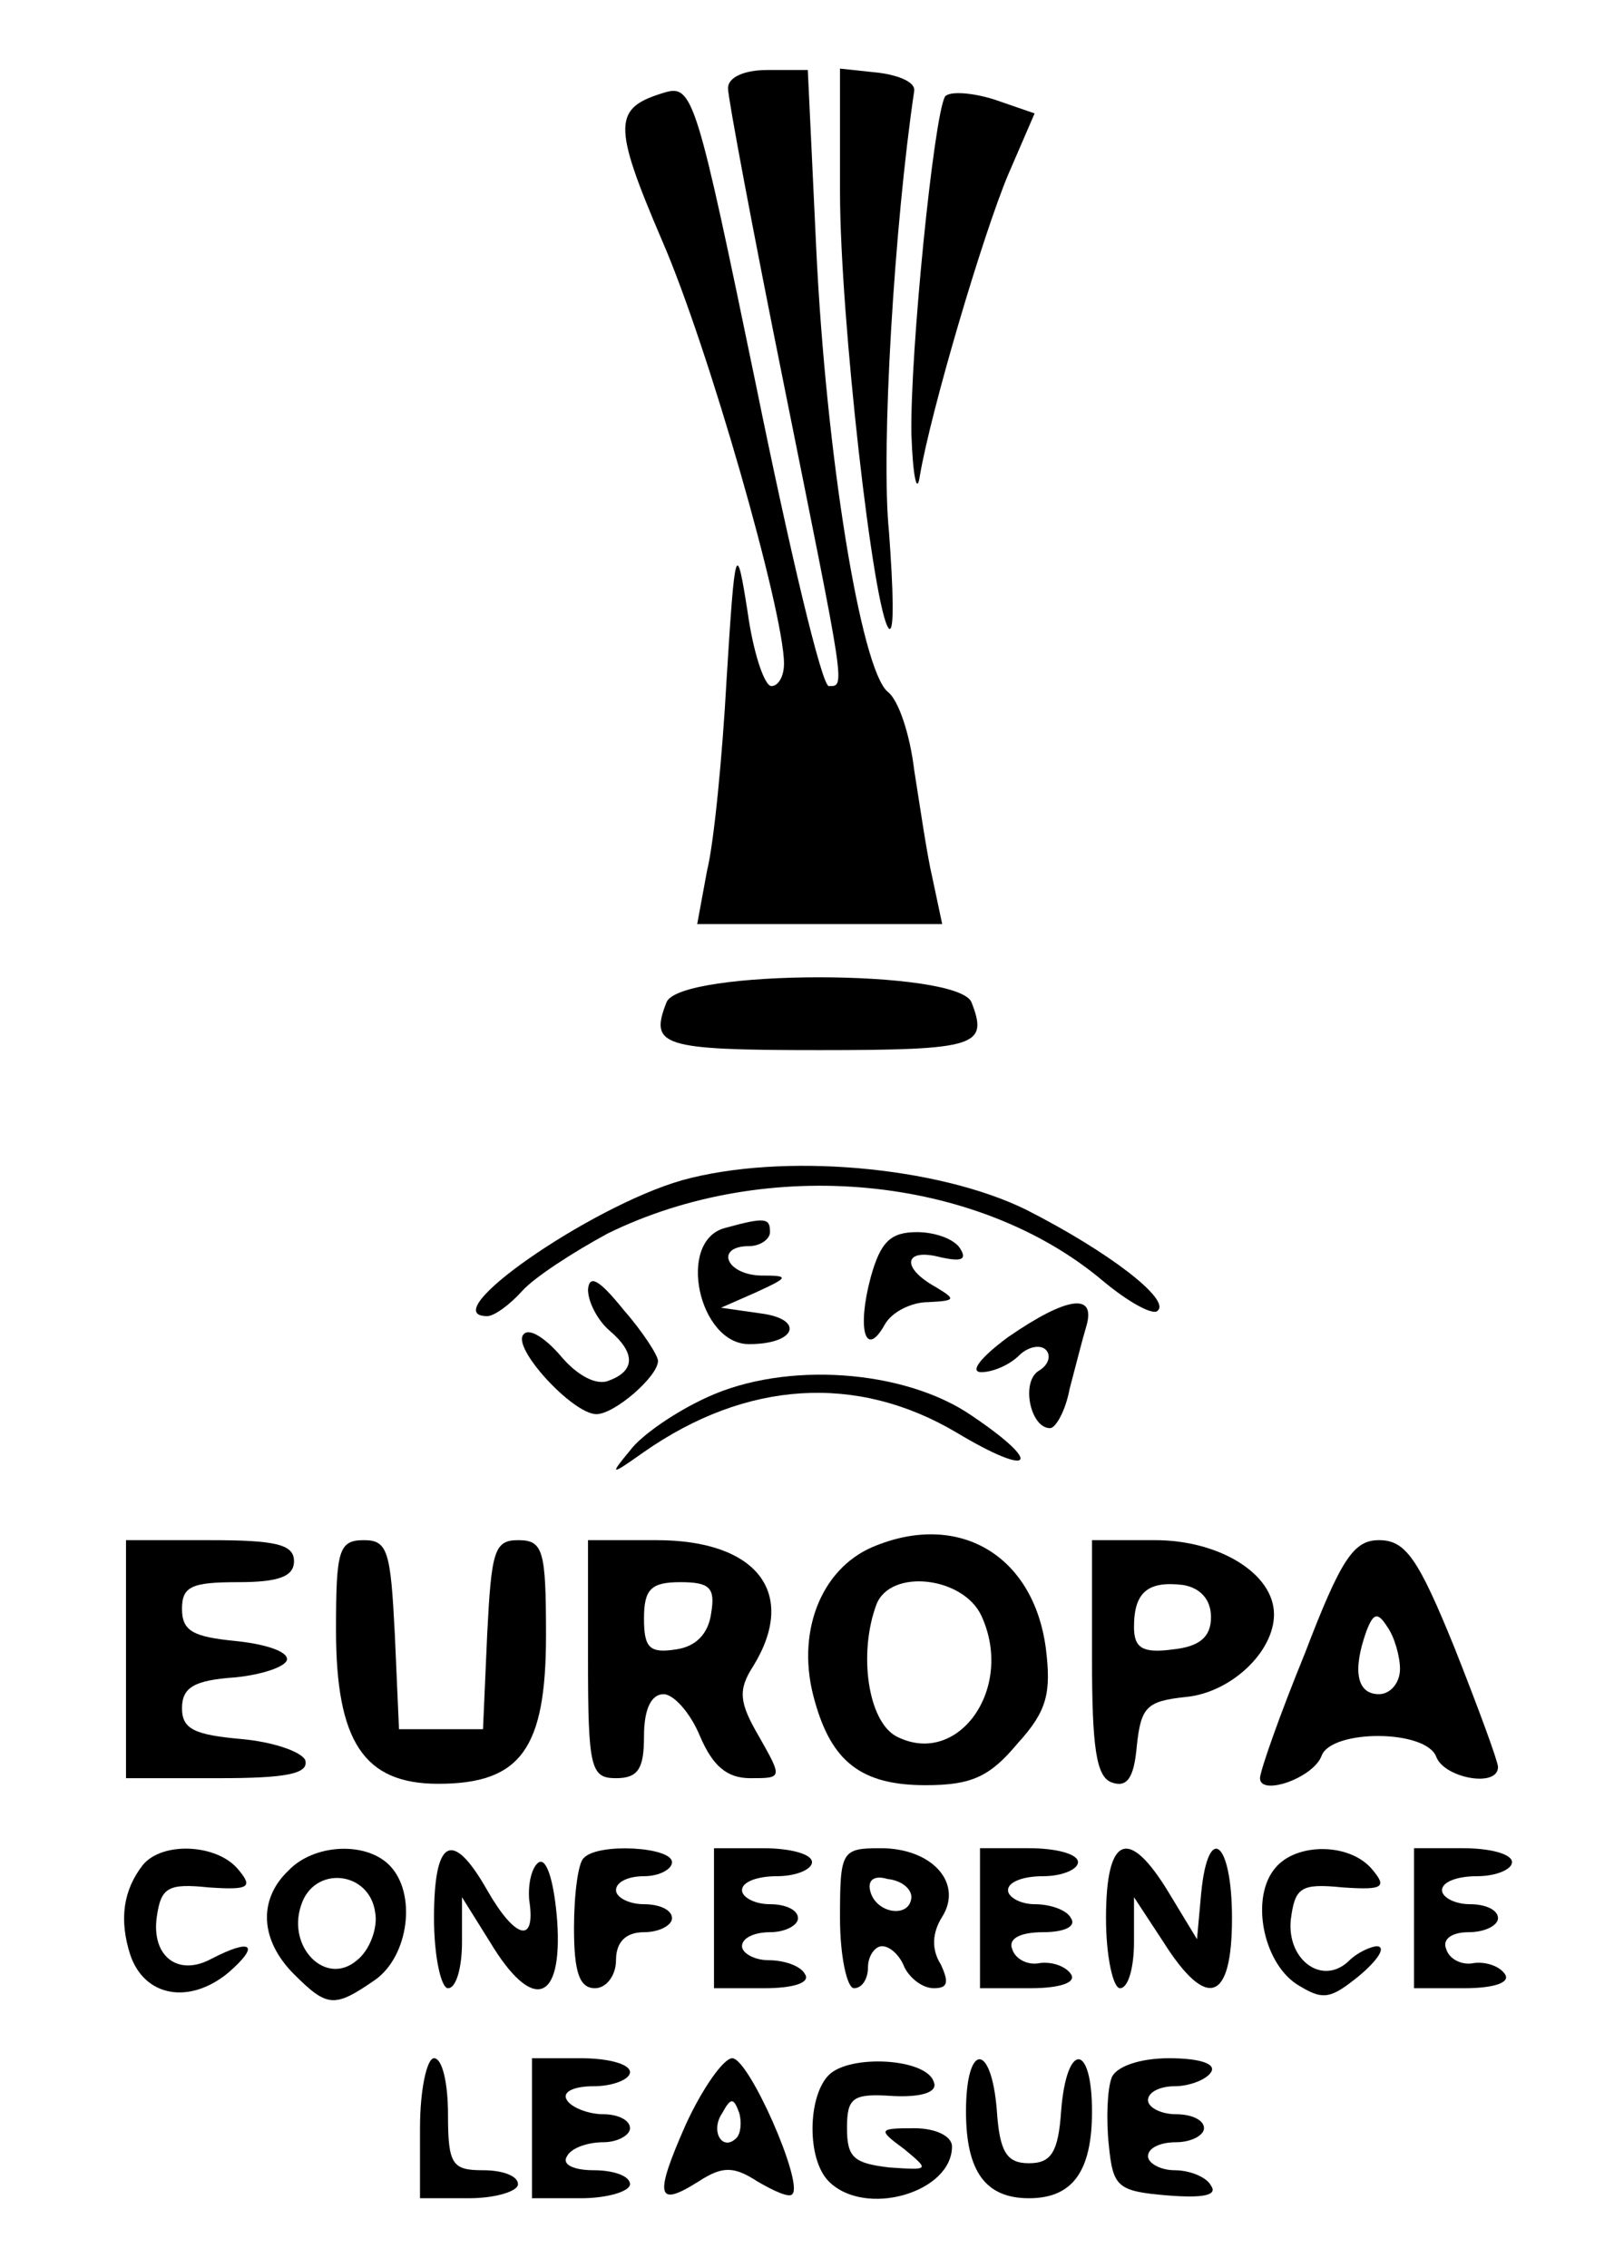 <?xml version="1.0" standalone="no"?>
<!DOCTYPE svg PUBLIC "-//W3C//DTD SVG 20010904//EN"
 "http://www.w3.org/TR/2001/REC-SVG-20010904/DTD/svg10.dtd">
<svg version="1.0" xmlns="http://www.w3.org/2000/svg"
 width="116pt" height="162pt" viewBox="0 0 116 162"
 preserveAspectRatio="xMidYMid meet">

<g transform="translate(0,162) scale(0.1,-0.1)"
fill="#000000" stroke="none">
<path d="M520 1557 c0 -7 18 -103 40 -212 44 -219 44 -215 32 -215 -5 0 -28
97 -52 215 -42 203 -45 215 -65 209 -37 -11 -38 -22 -2 -106 33 -76 87 -265
87 -302 0 -9 -4 -16 -9 -16 -5 0 -13 24 -17 53 -8 51 -9 49 -15 -48 -3 -55 -9
-117 -14 -137 l-7 -38 87 0 88 0 -7 33 c-4 17 -9 52 -13 77 -3 25 -11 50 -19
56 -19 16 -44 169 -51 317 l-6 127 -29 0 c-16 0 -28 -5 -28 -13z"/>
<path d="M600 1483 c0 -89 24 -301 35 -312 4 -3 3 28 0 69 -6 59 4 221 18 315
1 6 -10 11 -25 13 l-28 3 0 -88z"/>
<path d="M675 1551 c-8 -14 -25 -183 -24 -241 1 -30 4 -44 6 -30 8 47 45 172
63 215 l19 44 -29 10 c-16 5 -32 6 -35 2z"/>
<path d="M476 904 c-12 -31 -4 -34 109 -34 113 0 121 3 109 34 -9 24 -209 24
-218 0z"/>
<path d="M487 777 c-66 -19 -178 -97 -139 -97 5 0 16 8 25 18 9 10 37 28 61
41 114 56 264 42 354 -34 18 -15 36 -25 39 -21 9 8 -35 42 -94 72 -63 31 -174
41 -246 21z"/>
<path d="M518 743 c-35 -9 -19 -83 17 -83 34 0 40 18 8 22 l-28 4 25 11 c24
11 24 12 3 12 -25 1 -32 21 -8 21 8 0 15 5 15 10 0 10 -3 11 -32 3z"/>
<path d="M622 708 c-10 -37 -4 -59 10 -34 5 9 19 16 31 16 20 1 20 2 5 11 -25
14 -22 28 4 21 14 -3 19 -2 14 6 -4 7 -18 12 -31 12 -19 0 -26 -7 -33 -32z"/>
<path d="M420 699 c0 -9 7 -22 15 -29 19 -16 19 -29 0 -36 -9 -4 -23 4 -34 17
-11 13 -23 21 -27 16 -9 -9 35 -57 52 -57 13 0 44 27 44 38 0 4 -11 21 -25 37
-17 21 -24 25 -25 14z"/>
<path d="M720 665 c-19 -14 -28 -25 -19 -25 8 0 20 5 27 12 6 6 15 8 19 4 4
-4 2 -11 -5 -15 -13 -8 -6 -41 8 -41 4 0 11 12 14 28 4 15 9 35 12 45 7 24
-14 21 -56 -8z"/>
<path d="M505 622 c-22 -10 -47 -27 -55 -38 -15 -18 -14 -18 10 -1 73 51 152
56 223 14 55 -33 63 -23 11 12 -48 33 -133 39 -189 13z"/>
<path d="M623 515 c-37 -16 -55 -62 -41 -110 12 -43 33 -60 79 -60 33 0 46 6
66 30 21 23 24 36 20 68 -9 67 -63 98 -124 72z m78 -49 c24 -52 -17 -109 -61
-86 -20 11 -27 59 -14 94 10 26 62 20 75 -8z"/>
<path d="M90 435 l0 -85 66 0 c48 0 65 3 62 13 -3 6 -23 13 -46 15 -33 3 -42
7 -42 22 0 15 9 20 38 22 20 2 37 8 37 13 0 6 -17 11 -37 13 -30 3 -38 7 -38
23 0 16 7 19 40 19 29 0 40 4 40 15 0 12 -13 15 -60 15 l-60 0 0 -85z"/>
<path d="M240 456 c0 -80 20 -110 73 -110 59 0 77 25 77 106 0 61 -2 68 -20
68 -17 0 -19 -8 -22 -67 l-3 -68 -30 0 -30 0 -3 68 c-3 59 -5 67 -22 67 -18 0
-20 -7 -20 -64z"/>
<path d="M420 435 c0 -78 2 -85 20 -85 16 0 20 7 20 30 0 19 5 30 14 30 7 0
19 -13 26 -30 9 -21 19 -30 36 -30 23 0 23 0 6 30 -14 24 -15 33 -4 50 32 52
3 90 -69 90 l-49 0 0 -85z m88 33 c-2 -15 -11 -24 -25 -26 -19 -3 -23 1 -23
22 0 21 5 26 26 26 21 0 25 -4 22 -22z"/>
<path d="M780 436 c0 -64 3 -85 14 -89 11 -4 16 3 18 26 3 28 7 32 35 35 32 3
63 32 63 59 0 29 -39 53 -85 53 l-45 0 0 -84z m85 29 c0 -14 -8 -21 -27 -23
-22 -3 -28 1 -28 16 0 25 10 33 35 30 12 -2 20 -10 20 -23z"/>
<path d="M932 439 c-18 -44 -32 -84 -32 -89 0 -13 38 0 44 16 7 19 75 19 82
-1 6 -15 44 -22 44 -7 0 4 -14 42 -31 85 -26 64 -35 77 -54 77 -18 0 -27 -13
-53 -81z m68 -11 c0 -10 -7 -18 -15 -18 -16 0 -19 17 -9 45 5 13 8 14 15 3 5
-7 9 -21 9 -30z"/>
<path d="M102 288 c-14 -18 -17 -39 -9 -64 10 -30 42 -36 70 -13 23 20 17 25
-12 10 -24 -13 -43 2 -39 30 3 21 8 24 37 21 29 -2 32 0 21 13 -15 18 -54 20
-68 3z"/>
<path d="M206 284 c-22 -21 -20 -50 4 -74 24 -24 29 -24 58 -4 24 17 30 62 10
82 -17 17 -54 15 -72 -4z m62 -30 c2 -11 -4 -27 -13 -34 -22 -19 -50 9 -40 39
9 29 49 25 53 -5z"/>
<path d="M310 250 c0 -27 5 -50 10 -50 6 0 10 15 10 33 l0 32 20 -32 c30 -50
52 -44 48 15 -2 26 -7 45 -13 42 -5 -3 -8 -15 -7 -27 5 -32 -10 -28 -30 7 -25
44 -38 37 -38 -20z"/>
<path d="M417 293 c-4 -3 -7 -26 -7 -50 0 -32 4 -43 15 -43 8 0 15 9 15 20 0
13 7 20 20 20 11 0 20 5 20 10 0 6 -9 10 -20 10 -11 0 -20 5 -20 10 0 6 9 10
20 10 11 0 20 5 20 10 0 11 -53 14 -63 3z"/>
<path d="M510 250 l0 -50 36 0 c21 0 33 4 29 10 -3 6 -15 10 -26 10 -10 0 -19
5 -19 10 0 6 9 10 20 10 11 0 20 5 20 10 0 6 -9 10 -20 10 -11 0 -20 5 -20 10
0 6 11 10 25 10 14 0 25 5 25 10 0 6 -16 10 -35 10 l-35 0 0 -50z"/>
<path d="M600 250 c0 -27 5 -50 10 -50 6 0 10 7 10 15 0 8 5 15 10 15 6 0 13
-7 16 -15 4 -8 13 -15 21 -15 10 0 11 4 5 17 -7 11 -6 23 1 34 15 24 -7 49
-44 49 -28 0 -29 -2 -29 -50z m51 15 c-1 -15 -24 -12 -29 3 -3 9 2 13 12 10
10 -1 17 -7 17 -13z"/>
<path d="M700 250 l0 -50 36 0 c21 0 33 4 29 10 -4 6 -14 9 -22 8 -9 -2 -18 3
-20 10 -3 7 5 12 22 12 15 0 24 4 20 10 -3 6 -15 10 -26 10 -10 0 -19 5 -19
10 0 6 11 10 25 10 14 0 25 5 25 10 0 6 -16 10 -35 10 l-35 0 0 -50z"/>
<path d="M790 250 c0 -27 5 -50 10 -50 6 0 10 15 10 33 l0 32 21 -32 c31 -49
49 -43 49 17 0 55 -17 69 -22 18 l-3 -33 -20 33 c-29 48 -45 41 -45 -18z"/>
<path d="M911 286 c-18 -21 -9 -67 15 -83 19 -12 24 -11 45 6 13 11 19 20 13
21 -5 0 -15 -5 -20 -10 -19 -19 -45 0 -42 29 3 23 7 26 37 23 29 -2 32 0 21
13 -16 19 -54 19 -69 1z"/>
<path d="M1010 250 l0 -50 36 0 c21 0 33 4 29 10 -4 6 -14 9 -22 8 -9 -2 -18
3 -20 10 -3 7 4 12 16 12 12 0 21 5 21 10 0 6 -9 10 -20 10 -11 0 -20 5 -20
10 0 6 11 10 25 10 14 0 25 5 25 10 0 6 -16 10 -35 10 l-35 0 0 -50z"/>
<path d="M300 100 l0 -50 35 0 c19 0 35 5 35 10 0 6 -11 10 -25 10 -22 0 -25
4 -25 40 0 22 -4 40 -10 40 -5 0 -10 -22 -10 -50z"/>
<path d="M380 100 l0 -50 35 0 c19 0 35 5 35 10 0 6 -12 10 -26 10 -14 0 -23
4 -19 10 3 6 15 10 26 10 10 0 19 5 19 10 0 6 -9 10 -19 10 -11 0 -23 5 -26
10 -4 6 5 10 19 10 14 0 26 5 26 10 0 6 -16 10 -35 10 l-35 0 0 -50z"/>
<path d="M490 103 c-23 -52 -21 -60 9 -41 17 11 25 11 42 0 12 -7 23 -12 25
-9 8 8 -31 97 -43 97 -6 0 -21 -21 -33 -47z m36 -10 c-10 -10 -19 5 -10 18 6
11 8 11 12 0 2 -7 1 -15 -2 -18z"/>
<path d="M592 138 c-15 -15 -16 -60 0 -76 26 -26 88 -8 88 25 0 7 -11 13 -27
13 -26 0 -26 -1 -7 -15 18 -15 18 -15 -11 -13 -25 3 -30 7 -30 28 0 22 4 25
33 23 21 -1 32 3 29 10 -5 17 -60 20 -75 5z"/>
<path d="M690 112 c0 -43 14 -62 45 -62 31 0 45 19 45 62 0 49 -18 50 -22 1
-2 -30 -7 -38 -23 -38 -16 0 -21 8 -23 38 -4 49 -22 48 -22 -1z"/>
<path d="M794 136 c-3 -8 -4 -29 -2 -48 3 -30 6 -33 42 -36 25 -2 36 0 31 7
-3 6 -15 11 -26 11 -10 0 -19 5 -19 10 0 6 9 10 20 10 11 0 20 5 20 10 0 6 -9
10 -20 10 -11 0 -20 5 -20 10 0 6 9 10 19 10 11 0 23 5 26 10 4 6 -8 10 -30
10 -21 0 -38 -6 -41 -14z"/>
</g>
</svg>
